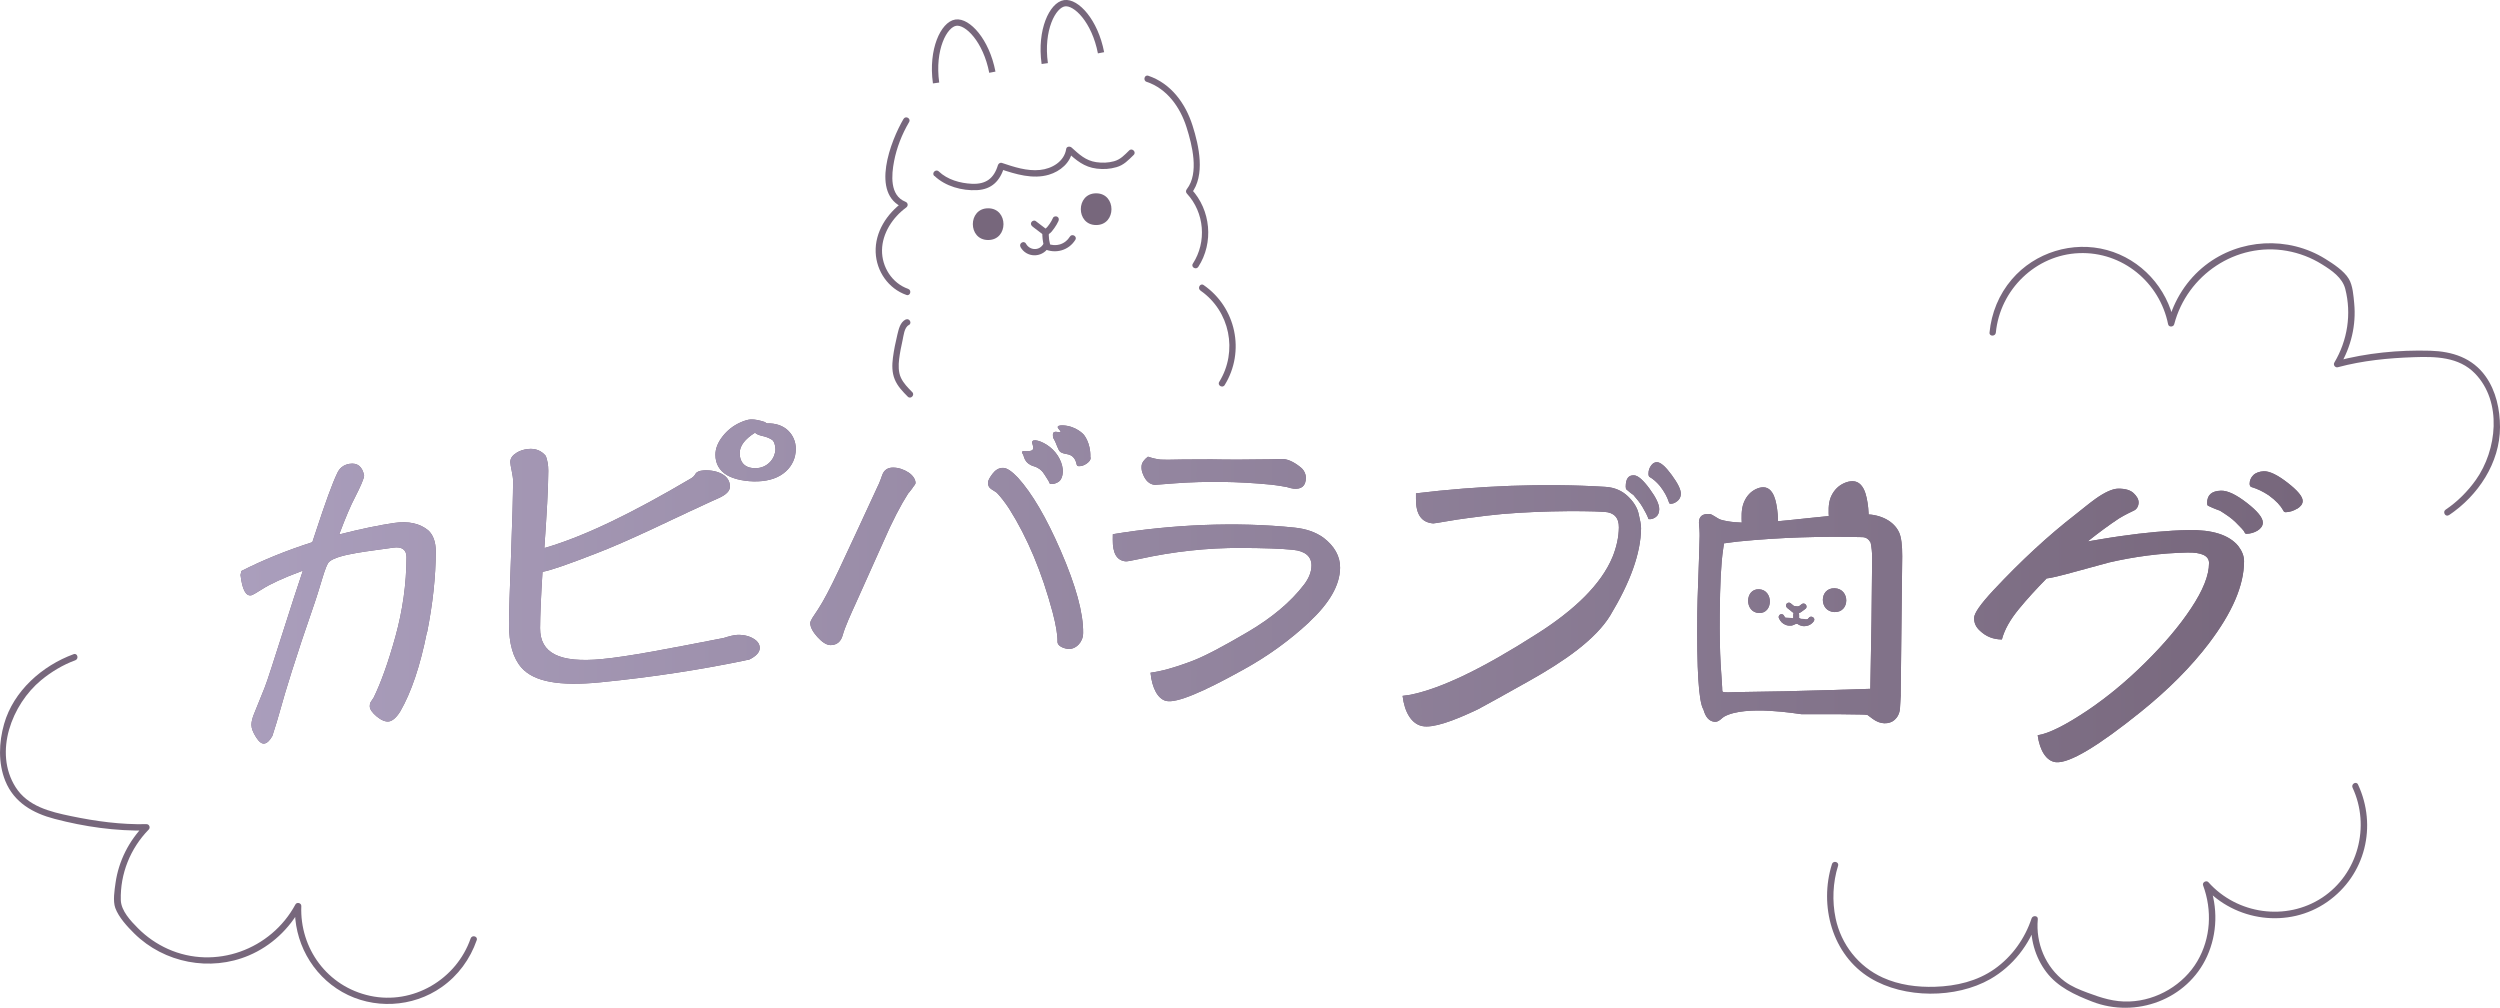 <?xml version="1.0" encoding="UTF-8"?>
<svg xmlns="http://www.w3.org/2000/svg" xmlns:xlink="http://www.w3.org/1999/xlink" viewBox="0 0 394.04 158.84">
  <defs>
    <style>
      .cls-1 {
        fill: #77677c;
      }

      .cls-2 {
        fill: url(#_名称未設定グラデーション_13);
      }

      .cls-3 {
        fill: none;
        stroke: #77677c;
        stroke-miterlimit: 10;
      }
    </style>
    <linearGradient id="_名称未設定グラデーション_13" data-name="名称未設定グラデーション 13" x1="37.88" y1="93.13" x2="362.93" y2="93.13" gradientUnits="userSpaceOnUse">
      <stop offset="0" stop-color="#aa9ebc"/>
      <stop offset="1" stop-color="#77677c"/>
    </linearGradient>
  </defs>
  <g id="_レイヤー_2" data-name="レイヤー 2">
    <g>
      <g>
        <g>
          <path class="cls-1" d="m67.29,99.63c-1.06,5.36-2.49,9.52-4.19,12.47-.59.97-1.21,1.51-1.78,1.61-.53.09-1.21-.18-1.93-.77-.74-.62-1.11-1.16-1.11-1.65,0-.29.06-.5.14-.61.1-.14.23-.38.47-.71,1.12-2.29,2.29-5.5,3.44-9.65,1.13-4.09,1.73-8.26,1.74-12.52,0-1.16-.74-1.68-2.08-1.48-3.41.52-8.76.98-10.12,2.24-.6.56-1.29,3.6-2.3,6.52-3.02,8.68-4.71,14.3-5.35,16.65-.4,1.45-.84,2.88-1.29,4.26-.38.67-.78,1.11-1.22,1.2s-.87-.25-1.34-.98c-.49-.78-.74-1.41-.74-1.96,0-.49.14-1.12.5-1.94.63-1.58.95-2.37,1.59-3.94.44-1.08,1.47-4.4,3.26-9.96,1.08-3.39,1.63-5.09,2.76-8.47-3.21,1.18-5.25,2.17-6.37,2.89-.99.63-1.55.95-1.76,1-.85.17-1.43-.89-1.7-3.21.05-.25.08-.37.14-.62,3.39-1.73,7.11-3.23,11.18-4.54.2-.6.3-.9.5-1.51,1.56-4.77,2.69-7.84,3.4-9.31.35-.84,1.01-1.38,1.95-1.53,1.25-.2,2.03.42,2.31,1.83,0,.44-.51,1.63-1.51,3.59-.54,1.01-1.36,2.89-2.42,5.71,3.42-.87,6.34-1.47,8.65-1.81,2.26-.34,4.11.08,5.42,1.19.75.71,1.16,1.82,1.16,3.31-.01,4-.48,8.23-1.36,12.69Z"/>
          <path class="cls-1" d="m118.01,103.97c-7.36,1.56-15.24,2.77-23.45,3.58-6.4.63-10.39-.1-12.35-2.3-1.34-1.51-2-3.82-1.98-6.88,0-1.58.1-5.21.32-10.86.21-5.59.31-9.51.32-11.72,0-.38-.09-.98-.22-1.6-.13-.63-.22-1.08-.22-1.36,0-.57.31-1.03.95-1.44.5-.32,1.12-.55,1.86-.62,1.19-.12,2.1.27,2.79,1.1.23.65.4,1.39.39,2.35-.01,2.86-.26,6.94-.62,12.14.05,0,.07,0,.12-.01,6.33-1.86,13.83-5.54,22.87-10.87.39-.21.67-.47.84-.8.14-.27.58-.5,1.3-.54,1.17-.06,2.18.17,2.94.61.78.45,1.18,1.13,1.18,1.93,0,.71-.6,1.3-1.78,1.83-.47.21-.71.32-1.18.53-5.1,2.34-8.17,3.84-9.43,4.41-3.39,1.57-6.27,2.85-8.74,3.79-4.34,1.68-7.04,2.64-8.41,2.89-.24,3.85-.37,6.82-.38,8.87-.02,3.96,3.04,5.52,9.75,4.88,4.29-.41,10.53-1.64,19.17-3.32.92-.29,1.59-.46,2.12-.49,1.2-.06,2.32.27,3.07.94.34.32.51.69.51,1.11,0,.66-.52,1.29-1.72,1.87Zm5.83-29.65c-1.08.97-2.55,1.48-4.4,1.55-1.79.06-3.68-.29-4.85-.98-1.2-.71-1.83-1.8-1.83-3.22,0-.94.37-1.91,1.13-2.88.73-.94,1.65-1.68,2.78-2.19.66-.31,1.27-.47,1.67-.49.67-.02,1.37.14,2.18.4.14.09.21.13.34.22,1.38-.04,2.54.35,3.35,1.13.78.75,1.22,1.76,1.22,2.89,0,1.41-.57,2.65-1.59,3.57Zm-2.19-5.02c-.27-.19-.79-.42-1.26-.53-.61-.13-1.13-.29-1.39-.57-1.59,1-2.41,2.07-2.41,3.2,0,1.7,1.06,2.45,2.57,2.4.81-.03,1.63-.34,2.25-1.02.52-.57.8-1.3.81-1.95,0-.71-.23-1.3-.56-1.54Z"/>
          <path class="cls-1" d="m143.81,76.94c-.41.56-.67.84-.67.84-1.14,1.77-2.49,4.33-3.97,7.75-1.65,3.69-2.48,5.54-4.15,9.25-.96,2.12-1.82,3.97-2.21,5.37-.26.93-.86,1.51-1.88,1.53-.64,0-1.34-.45-2.09-1.28-.75-.83-1.13-1.57-1.13-2.19,0-.19.11-.43.33-.81.35-.53.53-.8.88-1.33.88-1.33,1.92-3.33,3.22-6.07,2.52-5.39,3.77-8.07,6.23-13.41.1-.14.21-.47.42-.98.11-.3.16-.45.27-.75.27-.75.84-1.17,1.71-1.16.82,0,1.7.29,2.44.78.69.46,1.1,1.1,1.09,1.66,0,.14-.21.42-.51.79Zm26.18,24.66c-.48.51-1.15.76-1.74.67-1-.16-1.58-.63-1.57-1.1.02-1.13-.24-2.65-.77-4.67-1.68-6.28-3.95-11.74-6.84-16.31-.7-1.07-1.36-1.9-1.97-2.54-.38-.25-.67-.45-.86-.56-.38-.25-.52-.59-.51-1.01,0-.38.3-.85.69-1.38.41-.55.98-.99,1.74-.95.57.03,1.33.54,2.27,1.53,2.24,2.47,4.5,6.33,6.75,11.52,2.4,5.52,3.59,9.87,3.54,12.98-.01.75-.28,1.35-.73,1.83Zm-3.15-25.66c-.38.26-.8.37-1.27.34-.09,0-.17-.14-.23-.34-.03-.09-.15-.27-.31-.52-.24-.38-.48-.77-.66-1-.2-.25-.63-.7-1.42-.93-.17-.05-.76-.21-1.21-.77-.32-.41-.39-.89-.45-1.02-.05-.11-.25-.34-.18-.48.15-.35,1.29.12,1.66-.34.32-.39-.28-1.07-.02-1.36.34-.39,2.02.2,3.18,1.34,1.25,1.22,1.76,2.89,1.54,3.94-.05.25-.16.82-.63,1.14Zm4.4-2.85c-.43.3-.85.41-1.27.38-.14,0-.24-.11-.28-.3-.07-.34-.21-.82-.59-1.17-.61-.56-1.28-.33-1.94-.75-.4-.26-.64-1.36-1.02-1.99-.06-.09-.18-.29-.18-.53,0-.16-.04-.41.09-.55.27-.3,1.01.08,1.11-.1.09-.17-.52-.56-.44-.82.07-.23.66-.22.87-.21,2.04.11,3.21,1.44,3.21,1.44,0,0,1.12,1.26,1.06,3.52,0,.07.25.47-.63,1.09Z"/>
          <path class="cls-1" d="m206.35,98.06c-3.09,2.87-6.57,5.4-10.5,7.55-6.19,3.43-10.39,5.25-12.04,4.87-1.28-.29-2.23-1.97-2.47-4.45,1.69-.22,3.83-.81,6.4-1.78,2.15-.81,5.06-2.37,8.78-4.55,3.84-2.24,6.88-4.75,9.04-7.58.72-.97,1.14-1.93,1.15-2.98.02-1.43-1-2.29-2.9-2.48-1.85-.19-4.6-.28-8.18-.3-5.33-.02-10.68.56-16.03,1.74-1.27.27-1.97.4-2.16.38-1.4-.12-2.08-1.26-2.05-3.43,0-.34,0-.51.01-.85,9.16-1.52,19.42-2,28.65-1.04,1.8.19,3.32.71,4.54,1.59,1.73,1.31,2.65,2.93,2.63,4.74-.03,2.76-1.7,5.6-4.88,8.56Zm-2.52-21.05c-.2-.02-.55-.1-.99-.24-.48-.08-.71-.13-1.19-.21-.4-.04-.84-.13-1.28-.17-5.32-.52-10.32-.57-15.23-.21-1.25.1-1.87.14-3.11.24-.84-.07-1.49-.65-1.89-1.72-.18-.39-.24-.8-.21-1.25.03-.49.39-1.01,1.01-1.47.74.25,1.4.4,2.01.46.33.03,1.5.04,3.53-.02,1.78,0,2.67-.01,4.46-.02,2.72.06,5.82.05,9.34-.01,1.17-.02,1.88-.06,2.03-.04.89.09,1.88.61,2.88,1.47.4.42.64.92.64,1.49-.02,1.28-.68,1.84-1.98,1.71Z"/>
          <path class="cls-1" d="m253.84,96.94c-2.35,3.89-7.42,7.35-12.77,10.35-3.91,2.19-6.55,3.67-8.1,4.49-4.05,1.94-7.16,3-8.81,2.66-1.66-.34-2.78-2.15-3.09-4.76.39-.06.78-.11,1.22-.17,4.91-1,11.45-4.15,20.1-9.69,5.64-3.6,9.95-7.62,11.78-12.05.61-1.51.97-3.08.99-4.63.02-1.55-.77-2.37-2.27-2.46-3.61-.23-12.46-.16-18.62.6-1.78.24-3.92.47-6.22.88-1.35.24-2.1.35-2.16.34-1.86-.16-2.73-1.44-2.71-3.88,0-.34,0-.52,0-.86,9.76-1.18,20.07-1.63,29.89-1.02,1.46.09,2.63.65,3.49,1.47.88.83,1.49,1.78,1.7,2.71.22.95.41,1.77.4,2.35-.04,3.97-1.75,8.57-4.83,13.68Zm7.18-15.48c-.34.27-.72.4-1.12.37-.08,0-.14-.14-.19-.35-.05-.18-.34-.73-.81-1.55-.4-.69-.92-1.31-1.45-1.92-.23-.16-.61-.42-1.06-.84-.11-.05-.15-.2-.15-.49.01-1.21.43-1.81,1.32-1.76.62.03,1.44.76,2.44,2.12,1.02,1.39,1.53,2.46,1.52,3.23,0,.48-.17.93-.49,1.18Zm3.36-2.49c-.37.31-.75.45-1.11.43-.12,0-.2-.11-.24-.3-.24-.74-.68-1.59-1.39-2.5-.52-.61-1.07-1.12-1.66-1.44-.12-.1-.16-.3-.15-.54,0-.48.15-.87.41-1.24.25-.35.56-.55.96-.53.56.03,1.32.7,2.28,2.01s1.46,2.3,1.45,2.98c0,.48-.22.86-.55,1.14Z"/>
          <path class="cls-1" d="m299.59,109.53c-.06,1.07-.1,1.78-.12,2.1-.05.83-.43,1.46-.85,1.83-.42.38-1,.56-1.63.54-.63-.02-1.25-.28-1.81-.69-.33-.24-.49-.37-.82-.61-.26-.06-.56-.07-.97-.08-2.04-.06-5.24-.07-9.44-.05-.34-.01-8.84-1.54-12.23.4-.31.18-.8.83-1.42.8-.88-.05-1.47-.71-1.81-1.94-.76-1.21-1.06-6.27-.97-15.19.02-2.57.24-6.72.37-12.16,0-.24,0-.63-.03-1.07-.03-.4-.08-.78-.08-1.02,0-.97.52-1.43,1.64-1.38.48.02,1.25.74,1.82.91,5.08,1.49,16.07-1.03,22.81-.87,2.45.06,4.45,1.1,5.27,2.85.35.74.51,2.11.5,3.77-.09,8.74-.14,13.11-.24,21.85Zm-4.75-24.01c-.3-.54-.71-.85-1.32-.86-6.37-.16-13.04.04-19.56.69-.62.06-1.34.18-2.23.29-.06.39-.08.58-.14.96-.33,2.17-.49,5.56-.53,10.22-.03,3.06.02,5.75.15,7.97.09,1.54.2,2.82.23,3.56.01.27,0,.64.08.68.26.16,1.29.07,2.09.06,1.35-.03,3.87-.05,7.67-.13,5.18-.13,7.89-.21,13.51-.39.15-7.37.25-14.25.29-20.65,0-.88-.09-1.66-.24-2.4Z"/>
          <path class="cls-1" d="m348.23,101.31c-2.88,3.8-6.5,7.42-10.84,10.91-6.56,5.28-11.22,8.15-13.37,7.91-1.45-.16-2.51-1.78-2.85-4.24,1.81-.28,4.48-1.64,8-4.01,2.88-1.95,5.88-4.4,8.86-7.34,2.98-2.94,5.46-5.84,7.34-8.69,1.84-2.78,2.81-5.14,2.81-7.11,0-1.13-1.15-1.7-3.43-1.65-4.17.08-8.32.64-12.32,1.56-1.7.46-3.32.91-4.99,1.36-2.86.8-4.43,1.14-4.72,1.14h-.12c-1.64,1.67-3.09,3.25-4.36,4.8-1.37,1.66-2.3,3.27-2.71,4.84-1.36-.01-2.49-.46-3.44-1.36-.67-.6-.94-1.24-.94-2.02,0-.74,1.01-2.19,3.05-4.38,4.37-4.67,8.68-8.65,12.97-11.97,1.01-.79,2.04-1.66,3.11-2.43,1.47-1.05,2.72-1.6,3.57-1.61,1.1-.01,1.92.22,2.44.71.49.46.8.97.79,1.47,0,.54-.28,1.04-.68,1.24-.5.25-1.41.66-2.39,1.26-1.59,1.05-3.22,2.25-4.96,3.64,1.32-.21,3.01-.53,5.14-.83,3.88-.56,7.52-.9,10.74-.96,3.79-.08,6.44.78,7.86,2.52.58.77.91,1.55.91,2.39,0,3.85-1.92,8.16-5.49,12.87Zm7.58-17.67c-.52.31-1.11.48-1.76.5-.13,0-.24-.14-.32-.34-.08-.18-.58-.72-1.36-1.49-.67-.67-1.55-1.24-2.45-1.81-.38-.14-1.03-.37-1.79-.74-.19-.04-.25-.19-.25-.49,0-1.23.7-1.89,2.18-1.93,1.03-.03,2.4.62,4.06,1.91,1.68,1.3,2.54,2.34,2.54,3.13,0,.49-.33.95-.85,1.26Zm6.26-3.47c-.6.36-1.2.54-1.79.56-.2,0-.33-.09-.4-.28-.4-.73-1.12-1.54-2.3-2.39-.85-.56-1.77-1.03-2.74-1.3-.19-.09-.26-.29-.26-.53,0-.49.2-.97.59-1.35.37-.36.98-.57,1.63-.6.92-.03,2.16.57,3.75,1.8,1.59,1.23,2.39,2.19,2.39,2.88,0,.49-.34.9-.86,1.22Z"/>
        </g>
        <path class="cls-1" d="m289.14,96.47c2.46.08,2.49-3.67.03-3.75-2.46-.08-2.49,3.67-.03,3.75h0Z"/>
        <path class="cls-1" d="m277.23,96.62c2.28.1,2.31-3.64.03-3.74-2.28-.1-2.31,3.64-.03,3.74h0Z"/>
        <path class="cls-1" d="m281.74,95.86c.2.16.41.33.61.49.23.19.47.38.78.39.3,0,.55-.14.79-.3.23-.16.46-.33.68-.51.19-.15.18-.49,0-.66-.19-.19-.46-.19-.66-.02-.09.07-.18.14-.27.21-.04.03-.05.03,0,0-.02.02-.05.03-.07.05-.03.02-.07.05-.11.07-.09.06-.18.12-.28.18-.02.01-.05.02-.07.04.05-.02.05-.02,0,0-.05.01-.05.01.01,0-.05,0-.05,0-.01,0,.03,0,.03,0-.01,0,.05.03.05.03,0,0-.04-.03-.09-.06-.13-.09-.09-.07-.17-.14-.26-.21-.18-.15-.36-.29-.54-.44-.19-.15-.52-.06-.63.14-.13.24-.05.48.16.65h0Z"/>
        <path class="cls-1" d="m282.65,96.84c0,.34,0,.68,0,1.01,0,.12.05.25.13.34.08.08.21.15.32.15.12,0,.24-.04.33-.12.08-.09.14-.2.14-.33,0-.34,0-.68,0-1.01,0-.12-.05-.25-.13-.34-.08-.08-.21-.15-.32-.15-.12,0-.24.04-.33.12-.08.09-.14.2-.14.33h0Z"/>
        <path class="cls-1" d="m280.37,97.38c.21.55.61.95,1.16,1.14.27.09.55.11.83.08.29-.04.51-.2.77-.3.03-.01.07-.03.1-.03-.08,0,.07.05.09.07.13.09.25.16.39.22.24.1.51.15.77.13.58-.04,1.08-.31,1.41-.79.33-.5-.47-.99-.8-.5-.18.27-.5.38-.81.35-.15-.01-.29-.07-.42-.17-.25-.17-.5-.29-.81-.24-.4.06-.69.39-1.1.33-.26-.04-.59-.23-.7-.51-.09-.24-.3-.41-.56-.35-.21.05-.41.32-.32.56h0Z"/>
        <path class="cls-1" d="m289.23,81.78c-.09-1.59-.14-3.32,1.24-4.4.26-.21.58-.37.9-.47.31-.1.72-.21,1.03-.02.54.33.73,1.17.85,1.72.23,1,.31,2.02.3,3.03,0,.6.98.63.98.02.01-1.07-.09-2.15-.32-3.19-.18-.82-.48-1.77-1.21-2.31-.78-.57-1.88-.27-2.63.14-.85.46-1.47,1.23-1.82,2.1-.41,1.05-.35,2.23-.28,3.34.03.6.99.63.95.03h0Z"/>
        <path class="cls-1" d="m275.4,82.68c-.08-1.59-.12-3.31,1.14-4.37.24-.2.53-.36.82-.46.29-.1.65-.2.94,0,.49.34.66,1.17.78,1.73.21.99.28,2.01.27,3.02,0,.6.89.64.9.03.01-1.06-.07-2.14-.28-3.19-.16-.82-.44-1.77-1.1-2.31-.72-.58-1.71-.29-2.4.12-.77.45-1.34,1.21-1.66,2.08-.38,1.04-.32,2.22-.27,3.32.03.6.9.64.87.04h0Z"/>
      </g>
      <g>
        <g>
          <path class="cls-2" d="m67.29,99.63c-1.06,5.36-2.49,9.52-4.19,12.47-.59.97-1.21,1.51-1.78,1.61-.53.09-1.21-.18-1.93-.77-.74-.62-1.11-1.16-1.11-1.65,0-.29.06-.5.14-.61.1-.14.23-.38.47-.71,1.12-2.29,2.29-5.5,3.44-9.65,1.13-4.09,1.73-8.26,1.74-12.52,0-1.16-.74-1.68-2.08-1.48-3.41.52-8.76.98-10.12,2.24-.6.56-1.29,3.6-2.3,6.52-3.02,8.68-4.71,14.3-5.35,16.65-.4,1.45-.84,2.88-1.29,4.26-.38.67-.78,1.11-1.22,1.2s-.87-.25-1.34-.98c-.49-.78-.74-1.41-.74-1.96,0-.49.14-1.12.5-1.94.63-1.58.95-2.37,1.59-3.94.44-1.08,1.47-4.4,3.26-9.96,1.08-3.39,1.63-5.09,2.76-8.47-3.21,1.18-5.25,2.17-6.37,2.89-.99.63-1.55.95-1.76,1-.85.17-1.43-.89-1.7-3.21.05-.25.08-.37.14-.62,3.39-1.73,7.11-3.23,11.18-4.54.2-.6.3-.9.5-1.51,1.56-4.77,2.69-7.84,3.4-9.31.35-.84,1.01-1.38,1.95-1.53,1.25-.2,2.03.42,2.31,1.83,0,.44-.51,1.63-1.51,3.59-.54,1.01-1.36,2.89-2.42,5.71,3.42-.87,6.34-1.47,8.65-1.81,2.26-.34,4.11.08,5.42,1.19.75.71,1.16,1.82,1.16,3.31-.01,4-.48,8.23-1.36,12.69Z"/>
          <path class="cls-2" d="m118.01,103.97c-7.36,1.56-15.24,2.77-23.45,3.58-6.4.63-10.39-.1-12.35-2.3-1.34-1.51-2-3.82-1.98-6.88,0-1.58.1-5.21.32-10.86.21-5.59.31-9.51.32-11.72,0-.38-.09-.98-.22-1.6-.13-.63-.22-1.08-.22-1.36,0-.57.31-1.03.95-1.44.5-.32,1.12-.55,1.86-.62,1.19-.12,2.1.27,2.79,1.1.23.65.4,1.39.39,2.35-.01,2.86-.26,6.94-.62,12.14.05,0,.07,0,.12-.01,6.33-1.86,13.83-5.54,22.87-10.87.39-.21.67-.47.84-.8.14-.27.58-.5,1.3-.54,1.17-.06,2.18.17,2.94.61.78.45,1.18,1.13,1.18,1.93,0,.71-.6,1.3-1.78,1.83-.47.21-.71.32-1.18.53-5.1,2.34-8.17,3.84-9.43,4.41-3.39,1.57-6.27,2.85-8.74,3.79-4.34,1.68-7.04,2.64-8.41,2.89-.24,3.85-.37,6.82-.38,8.87-.02,3.96,3.04,5.52,9.75,4.88,4.29-.41,10.53-1.64,19.17-3.32.92-.29,1.59-.46,2.12-.49,1.2-.06,2.32.27,3.07.94.34.32.51.69.51,1.11,0,.66-.52,1.29-1.72,1.87Zm5.83-29.65c-1.08.97-2.55,1.48-4.4,1.55-1.79.06-3.68-.29-4.85-.98-1.2-.71-1.83-1.8-1.83-3.22,0-.94.37-1.91,1.13-2.88.73-.94,1.65-1.68,2.78-2.19.66-.31,1.27-.47,1.67-.49.67-.02,1.37.14,2.18.4.14.09.21.13.34.22,1.38-.04,2.54.35,3.35,1.13.78.75,1.22,1.76,1.22,2.89,0,1.41-.57,2.65-1.59,3.57Zm-2.19-5.02c-.27-.19-.79-.42-1.26-.53-.61-.13-1.13-.29-1.39-.57-1.59,1-2.41,2.07-2.41,3.2,0,1.7,1.06,2.45,2.57,2.4.81-.03,1.63-.34,2.25-1.02.52-.57.8-1.3.81-1.95,0-.71-.23-1.3-.56-1.54Z"/>
          <path class="cls-2" d="m143.81,76.94c-.41.56-.67.84-.67.84-1.14,1.77-2.49,4.33-3.97,7.75-1.65,3.69-2.48,5.54-4.15,9.25-.96,2.12-1.82,3.97-2.21,5.37-.26.93-.86,1.51-1.88,1.53-.64,0-1.34-.45-2.09-1.28-.75-.83-1.13-1.57-1.13-2.19,0-.19.11-.43.33-.81.35-.53.53-.8.88-1.33.88-1.33,1.92-3.33,3.22-6.07,2.52-5.39,3.77-8.07,6.23-13.41.1-.14.21-.47.42-.98.11-.3.16-.45.27-.75.27-.75.84-1.17,1.71-1.16.82,0,1.7.29,2.44.78.69.46,1.1,1.1,1.09,1.66,0,.14-.21.42-.51.79Zm26.18,24.66c-.48.51-1.15.76-1.74.67-1-.16-1.58-.63-1.57-1.1.02-1.13-.24-2.65-.77-4.67-1.68-6.28-3.95-11.74-6.84-16.31-.7-1.07-1.36-1.9-1.97-2.54-.38-.25-.67-.45-.86-.56-.38-.25-.52-.59-.51-1.01,0-.38.3-.85.69-1.38.41-.55.98-.99,1.74-.95.57.03,1.33.54,2.27,1.53,2.24,2.47,4.5,6.33,6.75,11.52,2.4,5.52,3.59,9.87,3.54,12.98-.01.75-.28,1.35-.73,1.83Zm-3.15-25.66c-.38.26-.8.37-1.27.34-.09,0-.17-.14-.23-.34-.03-.09-.15-.27-.31-.52-.24-.38-.48-.77-.66-1-.2-.25-.63-.7-1.42-.93-.17-.05-.76-.21-1.21-.77-.32-.41-.39-.89-.45-1.02-.05-.11-.25-.34-.18-.48.15-.35,1.29.12,1.66-.34.32-.39-.28-1.07-.02-1.36.34-.39,2.02.2,3.18,1.34,1.25,1.22,1.76,2.89,1.54,3.94-.05.25-.16.82-.63,1.14Zm4.4-2.85c-.43.3-.85.41-1.27.38-.14,0-.24-.11-.28-.3-.07-.34-.21-.82-.59-1.17-.61-.56-1.28-.33-1.94-.75-.4-.26-.64-1.36-1.02-1.99-.06-.09-.18-.29-.18-.53,0-.16-.04-.41.09-.55.27-.3,1.01.08,1.11-.1.09-.17-.52-.56-.44-.82.07-.23.66-.22.87-.21,2.04.11,3.21,1.44,3.21,1.44,0,0,1.12,1.26,1.06,3.52,0,.07.25.47-.63,1.09Z"/>
          <path class="cls-2" d="m206.35,98.06c-3.09,2.87-6.57,5.4-10.5,7.55-6.19,3.43-10.39,5.25-12.04,4.87-1.28-.29-2.23-1.97-2.47-4.45,1.69-.22,3.83-.81,6.4-1.78,2.15-.81,5.06-2.37,8.78-4.55,3.84-2.24,6.88-4.75,9.04-7.58.72-.97,1.14-1.93,1.15-2.98.02-1.43-1-2.29-2.9-2.48-1.85-.19-4.6-.28-8.18-.3-5.33-.02-10.68.56-16.03,1.74-1.27.27-1.97.4-2.16.38-1.4-.12-2.08-1.26-2.05-3.43,0-.34,0-.51.01-.85,9.16-1.52,19.42-2,28.65-1.04,1.8.19,3.32.71,4.54,1.59,1.73,1.31,2.65,2.93,2.63,4.74-.03,2.76-1.7,5.6-4.88,8.56Zm-2.52-21.05c-.2-.02-.55-.1-.99-.24-.48-.08-.71-.13-1.19-.21-.4-.04-.84-.13-1.28-.17-5.32-.52-10.32-.57-15.23-.21-1.25.1-1.87.14-3.11.24-.84-.07-1.49-.65-1.89-1.72-.18-.39-.24-.8-.21-1.25.03-.49.39-1.01,1.01-1.47.74.25,1.4.4,2.01.46.33.03,1.5.04,3.53-.02,1.78,0,2.67-.01,4.46-.02,2.72.06,5.82.05,9.34-.01,1.17-.02,1.88-.06,2.03-.04.89.09,1.88.61,2.88,1.47.4.42.64.92.64,1.49-.02,1.28-.68,1.84-1.98,1.71Z"/>
          <path class="cls-2" d="m253.84,96.94c-2.35,3.89-7.42,7.35-12.77,10.35-3.91,2.19-6.55,3.67-8.1,4.49-4.05,1.94-7.16,3-8.81,2.66-1.66-.34-2.78-2.15-3.09-4.76.39-.06.78-.11,1.22-.17,4.91-1,11.45-4.15,20.1-9.69,5.64-3.6,9.95-7.62,11.78-12.05.61-1.51.97-3.08.99-4.63.02-1.55-.77-2.37-2.27-2.46-3.61-.23-12.46-.16-18.62.6-1.78.24-3.92.47-6.22.88-1.35.24-2.1.35-2.16.34-1.86-.16-2.73-1.44-2.71-3.88,0-.34,0-.52,0-.86,9.76-1.18,20.07-1.63,29.89-1.02,1.46.09,2.63.65,3.49,1.47.88.83,1.49,1.78,1.7,2.71.22.95.41,1.77.4,2.35-.04,3.97-1.75,8.57-4.83,13.68Zm7.18-15.48c-.34.27-.72.4-1.12.37-.08,0-.14-.14-.19-.35-.05-.18-.34-.73-.81-1.55-.4-.69-.92-1.31-1.45-1.92-.23-.16-.61-.42-1.06-.84-.11-.05-.15-.2-.15-.49.01-1.21.43-1.81,1.32-1.76.62.03,1.44.76,2.44,2.12,1.02,1.39,1.53,2.46,1.52,3.23,0,.48-.17.93-.49,1.18Zm3.36-2.49c-.37.31-.75.45-1.11.43-.12,0-.2-.11-.24-.3-.24-.74-.68-1.59-1.39-2.5-.52-.61-1.07-1.12-1.66-1.44-.12-.1-.16-.3-.15-.54,0-.48.15-.87.41-1.24.25-.35.56-.55.96-.53.56.03,1.32.7,2.28,2.01s1.46,2.3,1.45,2.98c0,.48-.22.86-.55,1.14Z"/>
          <path class="cls-2" d="m299.59,109.53c-.06,1.07-.1,1.78-.12,2.1-.05.83-.43,1.46-.85,1.83-.42.38-1,.56-1.63.54-.63-.02-1.25-.28-1.81-.69-.33-.24-.49-.37-.82-.61-.26-.06-.56-.07-.97-.08-2.04-.06-5.24-.07-9.44-.05-.34-.01-8.84-1.54-12.23.4-.31.18-.8.83-1.42.8-.88-.05-1.47-.71-1.81-1.94-.76-1.21-1.06-6.27-.97-15.19.02-2.57.24-6.72.37-12.16,0-.24,0-.63-.03-1.07-.03-.4-.08-.78-.08-1.02,0-.97.52-1.43,1.64-1.38.48.02,1.25.74,1.82.91,5.08,1.49,16.07-1.03,22.81-.87,2.45.06,4.45,1.1,5.27,2.85.35.74.51,2.11.5,3.77-.09,8.74-.14,13.11-.24,21.85Zm-4.75-24.01c-.3-.54-.71-.85-1.32-.86-6.37-.16-13.04.04-19.56.69-.62.06-1.34.18-2.23.29-.06.39-.08.58-.14.96-.33,2.17-.49,5.56-.53,10.22-.03,3.06.02,5.75.15,7.97.09,1.54.2,2.82.23,3.56.01.27,0,.64.08.68.26.16,1.29.07,2.09.06,1.35-.03,3.87-.05,7.67-.13,5.18-.13,7.89-.21,13.51-.39.15-7.37.25-14.25.29-20.65,0-.88-.09-1.66-.24-2.4Z"/>
          <path class="cls-2" d="m348.23,101.31c-2.88,3.8-6.5,7.42-10.84,10.91-6.56,5.28-11.22,8.15-13.37,7.91-1.45-.16-2.51-1.78-2.85-4.24,1.81-.28,4.48-1.64,8-4.01,2.88-1.95,5.88-4.4,8.86-7.34,2.98-2.94,5.46-5.84,7.34-8.69,1.84-2.78,2.81-5.14,2.81-7.11,0-1.13-1.15-1.7-3.43-1.65-4.17.08-8.32.64-12.32,1.56-1.7.46-3.32.91-4.99,1.36-2.86.8-4.43,1.14-4.72,1.14h-.12c-1.64,1.67-3.09,3.25-4.36,4.8-1.37,1.66-2.3,3.27-2.71,4.84-1.36-.01-2.49-.46-3.44-1.36-.67-.6-.94-1.24-.94-2.02,0-.74,1.01-2.19,3.05-4.38,4.37-4.67,8.68-8.65,12.97-11.97,1.01-.79,2.04-1.66,3.11-2.43,1.47-1.05,2.72-1.6,3.57-1.61,1.1-.01,1.92.22,2.44.71.49.46.8.97.79,1.47,0,.54-.28,1.04-.68,1.24-.5.25-1.41.66-2.39,1.26-1.59,1.05-3.22,2.25-4.96,3.64,1.32-.21,3.01-.53,5.14-.83,3.88-.56,7.52-.9,10.74-.96,3.79-.08,6.44.78,7.86,2.52.58.77.91,1.55.91,2.39,0,3.85-1.92,8.16-5.49,12.87Zm7.58-17.67c-.52.31-1.11.48-1.76.5-.13,0-.24-.14-.32-.34-.08-.18-.58-.72-1.36-1.49-.67-.67-1.55-1.24-2.45-1.81-.38-.14-1.03-.37-1.79-.74-.19-.04-.25-.19-.25-.49,0-1.23.7-1.89,2.18-1.93,1.03-.03,2.4.62,4.06,1.91,1.68,1.3,2.54,2.34,2.54,3.13,0,.49-.33.95-.85,1.26Zm6.26-3.47c-.6.36-1.2.54-1.79.56-.2,0-.33-.09-.4-.28-.4-.73-1.12-1.54-2.3-2.39-.85-.56-1.77-1.03-2.74-1.3-.19-.09-.26-.29-.26-.53,0-.49.2-.97.59-1.35.37-.36.98-.57,1.63-.6.92-.03,2.16.57,3.75,1.8,1.59,1.23,2.39,2.19,2.39,2.88,0,.49-.34.9-.86,1.22Z"/>
        </g>
        <path class="cls-2" d="m289.14,96.47c2.46.08,2.49-3.67.03-3.75-2.46-.08-2.49,3.67-.03,3.75h0Z"/>
        <path class="cls-2" d="m277.23,96.62c2.28.1,2.31-3.64.03-3.74-2.28-.1-2.31,3.64-.03,3.74h0Z"/>
        <g>
          <path class="cls-2" d="m281.98,95.46c.26.21.51.41.77.62.1.08.21.17.34.19.17.03.33-.06.47-.15.25-.16.49-.34.72-.53"/>
          <path class="cls-2" d="m281.74,95.86c.2.16.41.33.61.49.23.19.47.38.78.39.3,0,.55-.14.79-.3.23-.16.46-.33.68-.51.19-.15.18-.49,0-.66-.19-.19-.46-.19-.66-.02-.09.07-.18.14-.27.21-.04.03-.05.03,0,0-.02.02-.05.03-.07.05-.03.02-.07.05-.11.07-.09.06-.18.12-.28.18-.02.01-.05.02-.07.04.05-.02.05-.02,0,0-.05.01-.05.01.01,0-.05,0-.05,0-.01,0,.03,0,.03,0-.01,0,.05.03.05.03,0,0-.04-.03-.09-.06-.13-.09-.09-.07-.17-.14-.26-.21-.18-.15-.36-.29-.54-.44-.19-.15-.52-.06-.63.14-.13.24-.05.48.16.65h0Z"/>
        </g>
        <g>
          <path class="cls-2" d="m283.11,96.86c0,.34,0,.68,0,1.01"/>
          <path class="cls-2" d="m282.65,96.84c0,.34,0,.68,0,1.01,0,.12.05.25.13.34.08.08.21.15.32.15.12,0,.24-.04.33-.12.08-.09.14-.2.14-.33,0-.34,0-.68,0-1.01,0-.12-.05-.25-.13-.34-.08-.08-.21-.15-.32-.15-.12,0-.24.04-.33.12-.08.09-.14.2-.14.33h0Z"/>
        </g>
        <g>
          <path class="cls-2" d="m280.8,97.28c.25.69,1.12,1.08,1.76.78.24-.11.47-.3.73-.24.14.03.25.13.38.21.58.38,1.44.2,1.81-.38"/>
          <path class="cls-2" d="m280.37,97.38c.21.55.61.95,1.16,1.14.27.09.55.11.83.08.29-.04.51-.2.77-.3.03-.01.07-.03.1-.03-.08,0,.07.05.09.07.13.09.25.16.39.22.24.1.51.15.77.13.58-.04,1.08-.31,1.41-.79.33-.5-.47-.99-.8-.5-.18.27-.5.38-.81.35-.15-.01-.29-.07-.42-.17-.25-.17-.5-.29-.81-.24-.4.06-.69.39-1.1.33-.26-.04-.59-.23-.7-.51-.09-.24-.3-.41-.56-.35-.21.05-.41.32-.32.56h0Z"/>
        </g>
        <g>
          <path class="cls-2" d="m288.75,81.77c-.06-.98-.11-2,.16-2.89.17-.57.45-1.04.78-1.41.52-.58,1.15-.92,1.8-1.08.38-.09.79-.12,1.16.1.62.38.96,1.37,1.15,2.32.18.92.27,1.89.25,2.84"/>
          <path class="cls-2" d="m289.23,81.78c-.09-1.59-.14-3.32,1.24-4.4.26-.21.58-.37.9-.47.31-.1.72-.21,1.03-.02.54.33.73,1.17.85,1.72.23,1,.31,2.02.3,3.03,0,.6.98.63.98.02.01-1.07-.09-2.15-.32-3.19-.18-.82-.48-1.77-1.21-2.31-.78-.57-1.88-.27-2.63.14-.85.46-1.47,1.23-1.82,2.1-.41,1.05-.35,2.23-.28,3.34.03.6.99.63.95.03h0Z"/>
        </g>
        <g>
          <path class="cls-2" d="m274.97,82.66c-.05-.97-.09-2,.15-2.88.15-.56.41-1.03.71-1.39.48-.58,1.05-.91,1.65-1.06.35-.09.72-.11,1.06.11.56.38.87,1.37,1.04,2.32.16.92.24,1.88.23,2.84"/>
          <path class="cls-2" d="m275.4,82.68c-.08-1.59-.12-3.31,1.14-4.37.24-.2.53-.36.82-.46.29-.1.65-.2.94,0,.49.34.66,1.17.78,1.73.21.99.28,2.01.27,3.02,0,.6.89.64.9.03.01-1.06-.07-2.14-.28-3.19-.16-.82-.44-1.77-1.1-2.31-.72-.58-1.71-.29-2.4.12-.77.45-1.34,1.21-1.66,2.08-.38,1.04-.32,2.22-.27,3.32.03.6.9.64.87.04h0Z"/>
        </g>
      </g>
    </g>
  </g>
  <g id="_レイヤー_3" data-name="レイヤー 3">
    <path class="cls-3" d="m164.67,10.02c-.74-5.31,1.25-9.23,3.11-9.51,1.83-.28,4.79,2.78,5.76,7.81"/>
    <path class="cls-3" d="m147.54,13.08c-.74-5.31,1.25-9.23,3.11-9.51,1.83-.28,4.79,2.78,5.76,7.81"/>
    <path class="cls-1" d="m172.77,35.47c3.22,0,3.22-5,0-5s-3.22,5,0,5h0Z"/>
    <path class="cls-1" d="m155.75,37.83c3.22,0,3.22-5,0-5s-3.22,5,0,5h0Z"/>
    <g>
      <path class="cls-1" d="m162.74,35.71l1.17.89c.17.13.34.28.55.37.27.11.56.09.81-.05.38-.21.67-.63.92-.98s.46-.71.64-1.1c.11-.25.07-.54-.18-.68-.21-.12-.57-.07-.68.18-.15.33-.32.64-.52.93-.18.26-.39.55-.66.77-.03.02-.01-.01-.03.01-.03.02-.03.02,0,0h.03s.06,0,.06,0c0,0-.1-.06-.11-.07-.17-.12-.33-.25-.49-.37l-1.01-.77c-.22-.16-.56-.03-.68.18-.15.26-.04.52.18.68h0Z"/>
      <path class="cls-1" d="m164.29,36.63c-.02.69.06,1.39.23,2.06.07.25.36.43.62.35s.42-.34.35-.62c-.04-.15-.07-.31-.1-.47-.01-.08-.03-.16-.04-.24-.02-.13,0,.07,0-.03,0-.04,0-.07-.01-.11-.03-.32-.05-.63-.04-.95,0-.26-.24-.51-.5-.5-.28.01-.49.22-.5.5h0Z"/>
      <path class="cls-1" d="m160.83,38.91c.94,1.73,3.35,1.77,4.41.14l-.68.18c1.78.83,3.89.26,4.93-1.43.34-.55-.53-1.05-.86-.5-.36.59-.93,1.04-1.6,1.23-.42.12-.87.13-1.3.05-.16-.03-.31-.07-.46-.13-.13-.04-.14-.05-.2-.08-.25-.12-.53-.06-.68.18-.67,1.02-2.11.9-2.68-.14-.31-.57-1.17-.06-.86.5h0Z"/>
    </g>
    <path class="cls-1" d="m147.29,27.73c1.72,1.64,4.34,2.36,6.69,2.24s3.65-1.47,4.31-3.67l-.62.35c2.42.81,5.11,1.64,7.65.89,1.79-.53,3.42-1.89,3.71-3.8l-.84.22c1.44,1.3,2.68,2.38,4.68,2.62,1.08.13,2.06.07,3.1-.23,1.17-.33,1.85-1.09,2.72-1.93.46-.45-.25-1.16-.71-.71-.76.74-1.36,1.42-2.4,1.71-.93.25-1.83.28-2.8.14-1.66-.24-2.69-1.23-3.89-2.31-.25-.22-.78-.18-.84.22-.3,2-2.25,3.13-4.14,3.32-2.05.21-4.08-.47-6-1.11-.26-.09-.54.1-.62.35-.63,2.09-1.88,3.04-4.11,2.94-1.86-.09-3.84-.64-5.22-1.95-.47-.44-1.17.26-.71.71h0Z"/>
    <path class="cls-1" d="m142.43,18.71c-2.01,3.41-5.34,11.9.01,14.04l-.12-.91c-2.52,1.83-4.43,4.72-4.3,7.94.12,2.99,2.01,5.72,4.85,6.71.61.21.87-.75.27-.96-2.53-.88-4.16-3.45-4.12-6.1s1.67-5.16,3.81-6.72c.36-.27.29-.75-.12-.91-2.5-1-2.2-4.24-1.79-6.38s1.24-4.26,2.37-6.18c.33-.56-.54-1.06-.86-.5h0Z"/>
    <path class="cls-1" d="m180.74,12.9c3.24,1.1,5.28,4.02,6.28,7.17.87,2.74,2.01,7.22.05,9.73-.17.22-.2.49,0,.71,2.78,2.99,3.16,7.63.94,11.05-.35.54.51,1.04.86.5,2.46-3.8,1.98-8.95-1.1-12.26v.71c2.24-2.88,1.21-7.52.2-10.7-1.11-3.51-3.39-6.65-6.98-7.87-.61-.21-.87.76-.27.96h0Z"/>
    <path class="cls-1" d="m142.75,50.35c-.88.46-1.09,1.5-1.31,2.39-.29,1.2-.54,2.41-.7,3.64-.15,1.15-.16,2.34.29,3.43s1.25,1.9,2.05,2.71c.45.46,1.16-.25.71-.71-.67-.68-1.38-1.39-1.79-2.27s-.4-1.97-.28-2.95.32-1.99.54-2.96c.16-.71.26-2.02.99-2.4.57-.3.06-1.16-.5-.86h0Z"/>
    <path class="cls-1" d="m189.21,45.8c4.66,3.23,5.93,9.58,2.96,14.39-.34.55.53,1.05.86.5,3.27-5.3,1.78-12.23-3.32-15.76-.53-.37-1.03.5-.5.86h0Z"/>
  </g>
  <g id="_レイヤー_4" data-name="レイヤー 4">
    <path class="cls-1" d="m11.6,103.11c-4.96,1.82-9.47,5.8-10.95,10.98-.83,2.9-.96,6.18.19,9.01,1.38,3.4,4.36,5.08,7.77,5.97,4.71,1.24,9.62,1.94,14.49,1.83l-.35-.85c-2.43,2.48-4.05,5.66-4.54,9.11-.16,1.15-.44,2.83-.04,3.95.53,1.46,1.9,2.95,2.99,4.02,4.72,4.66,11.97,6.06,18.08,3.46,3.52-1.5,6.37-4.18,8.18-7.53l-.93-.25c-.22,5.51,2.63,10.8,7.44,13.54,4.88,2.78,11.1,2.47,15.69-.77,2.6-1.83,4.48-4.41,5.52-7.4.21-.61-.75-.87-.96-.27-2.25,6.48-9.09,10.51-15.85,9.05s-11.1-7.49-10.84-14.15c.02-.49-.7-.68-.93-.25-3.84,7.12-12.63,10.36-20.1,7.01-1.76-.79-3.36-1.9-4.72-3.27-1.14-1.15-2.65-2.74-2.7-4.43-.11-4.15,1.5-8.15,4.4-11.12.3-.3.09-.86-.35-.85-4.03.09-7.97-.45-11.91-1.27-3.29-.68-6.82-1.54-8.73-4.57-3.48-5.51-.57-13.05,4.03-16.85,1.59-1.31,3.44-2.43,5.39-3.14.6-.22.34-1.19-.27-.96h0Z"/>
    <path class="cls-1" d="m385.99,81.2c4.59-3.06,8.05-8.26,8.05-13.88,0-2.77-.63-5.7-2.26-7.99-2.09-2.94-5.27-3.95-8.74-4.05-4.96-.14-10.01.35-14.8,1.63l.56.73c1.76-2.95,2.59-6.4,2.26-9.83-.11-1.17-.22-2.8-.84-3.84-.75-1.28-2.48-2.4-3.72-3.17-5.84-3.63-13.5-3.21-18.91,1.02-2.9,2.27-4.93,5.46-5.86,9.02h.96c-1.1-5.46-5.2-9.96-10.6-11.43s-11.35.36-14.99,4.62c-2.04,2.38-3.22,5.29-3.52,8.39-.06.64.94.64,1,0,.65-6.76,6.27-12.25,13.11-12.52s12.71,4.61,14.04,11.21c.1.49.84.46.96,0,2.04-7.78,9.75-12.99,17.76-11.57,1.96.35,3.85,1.07,5.54,2.13,1.5.93,3.2,2.08,3.66,3.86,1.01,3.95.36,8.12-1.72,11.62-.23.38.15.85.56.73,3.92-1.05,7.9-1.44,11.94-1.58,3.44-.12,7.12-.07,9.68,2.58,4.32,4.47,3.45,12.08.12,16.77-1.28,1.8-2.92,3.45-4.76,4.68-.53.36-.03,1.22.5.86h0Z"/>
    <path class="cls-1" d="m288.75,136.18c-2.06,6.54,0,14.32,6.04,17.98,5.36,3.25,13.49,3.25,18.91.16,3.57-2.04,6.19-5.43,7.47-9.31l-.98-.13c-.28,2.95.56,5.99,2.35,8.34s4.44,3.57,7.22,4.65c6.89,2.67,15-.32,18.1-7.12,1.65-3.63,1.73-7.75.35-11.47l-.84.49c4.9,5.47,13.35,6.63,19.43,2.39s7.89-12.01,4.86-18.51c-.27-.58-1.13-.08-.86.5,2.84,6.09.86,13.62-4.8,17.34s-13.39,2.63-17.92-2.44c-.32-.36-1.01.02-.84.49,1.45,3.93,1.23,8.32-.91,11.97s-6.31,6.18-10.7,6.34c-2.39.09-4.4-.56-6.59-1.38-1.28-.48-2.48-.95-3.59-1.77-3.06-2.27-4.61-6.07-4.26-9.82.06-.59-.81-.64-.98-.13-1.05,3.18-3.08,6.03-5.83,7.97s-6.03,2.7-9.38,2.81c-2.8.09-5.68-.28-8.25-1.45-3.84-1.75-6.56-5.22-7.43-9.35-.56-2.68-.44-5.65.39-8.27.19-.62-.77-.88-.96-.27h0Z"/>
  </g>
</svg>